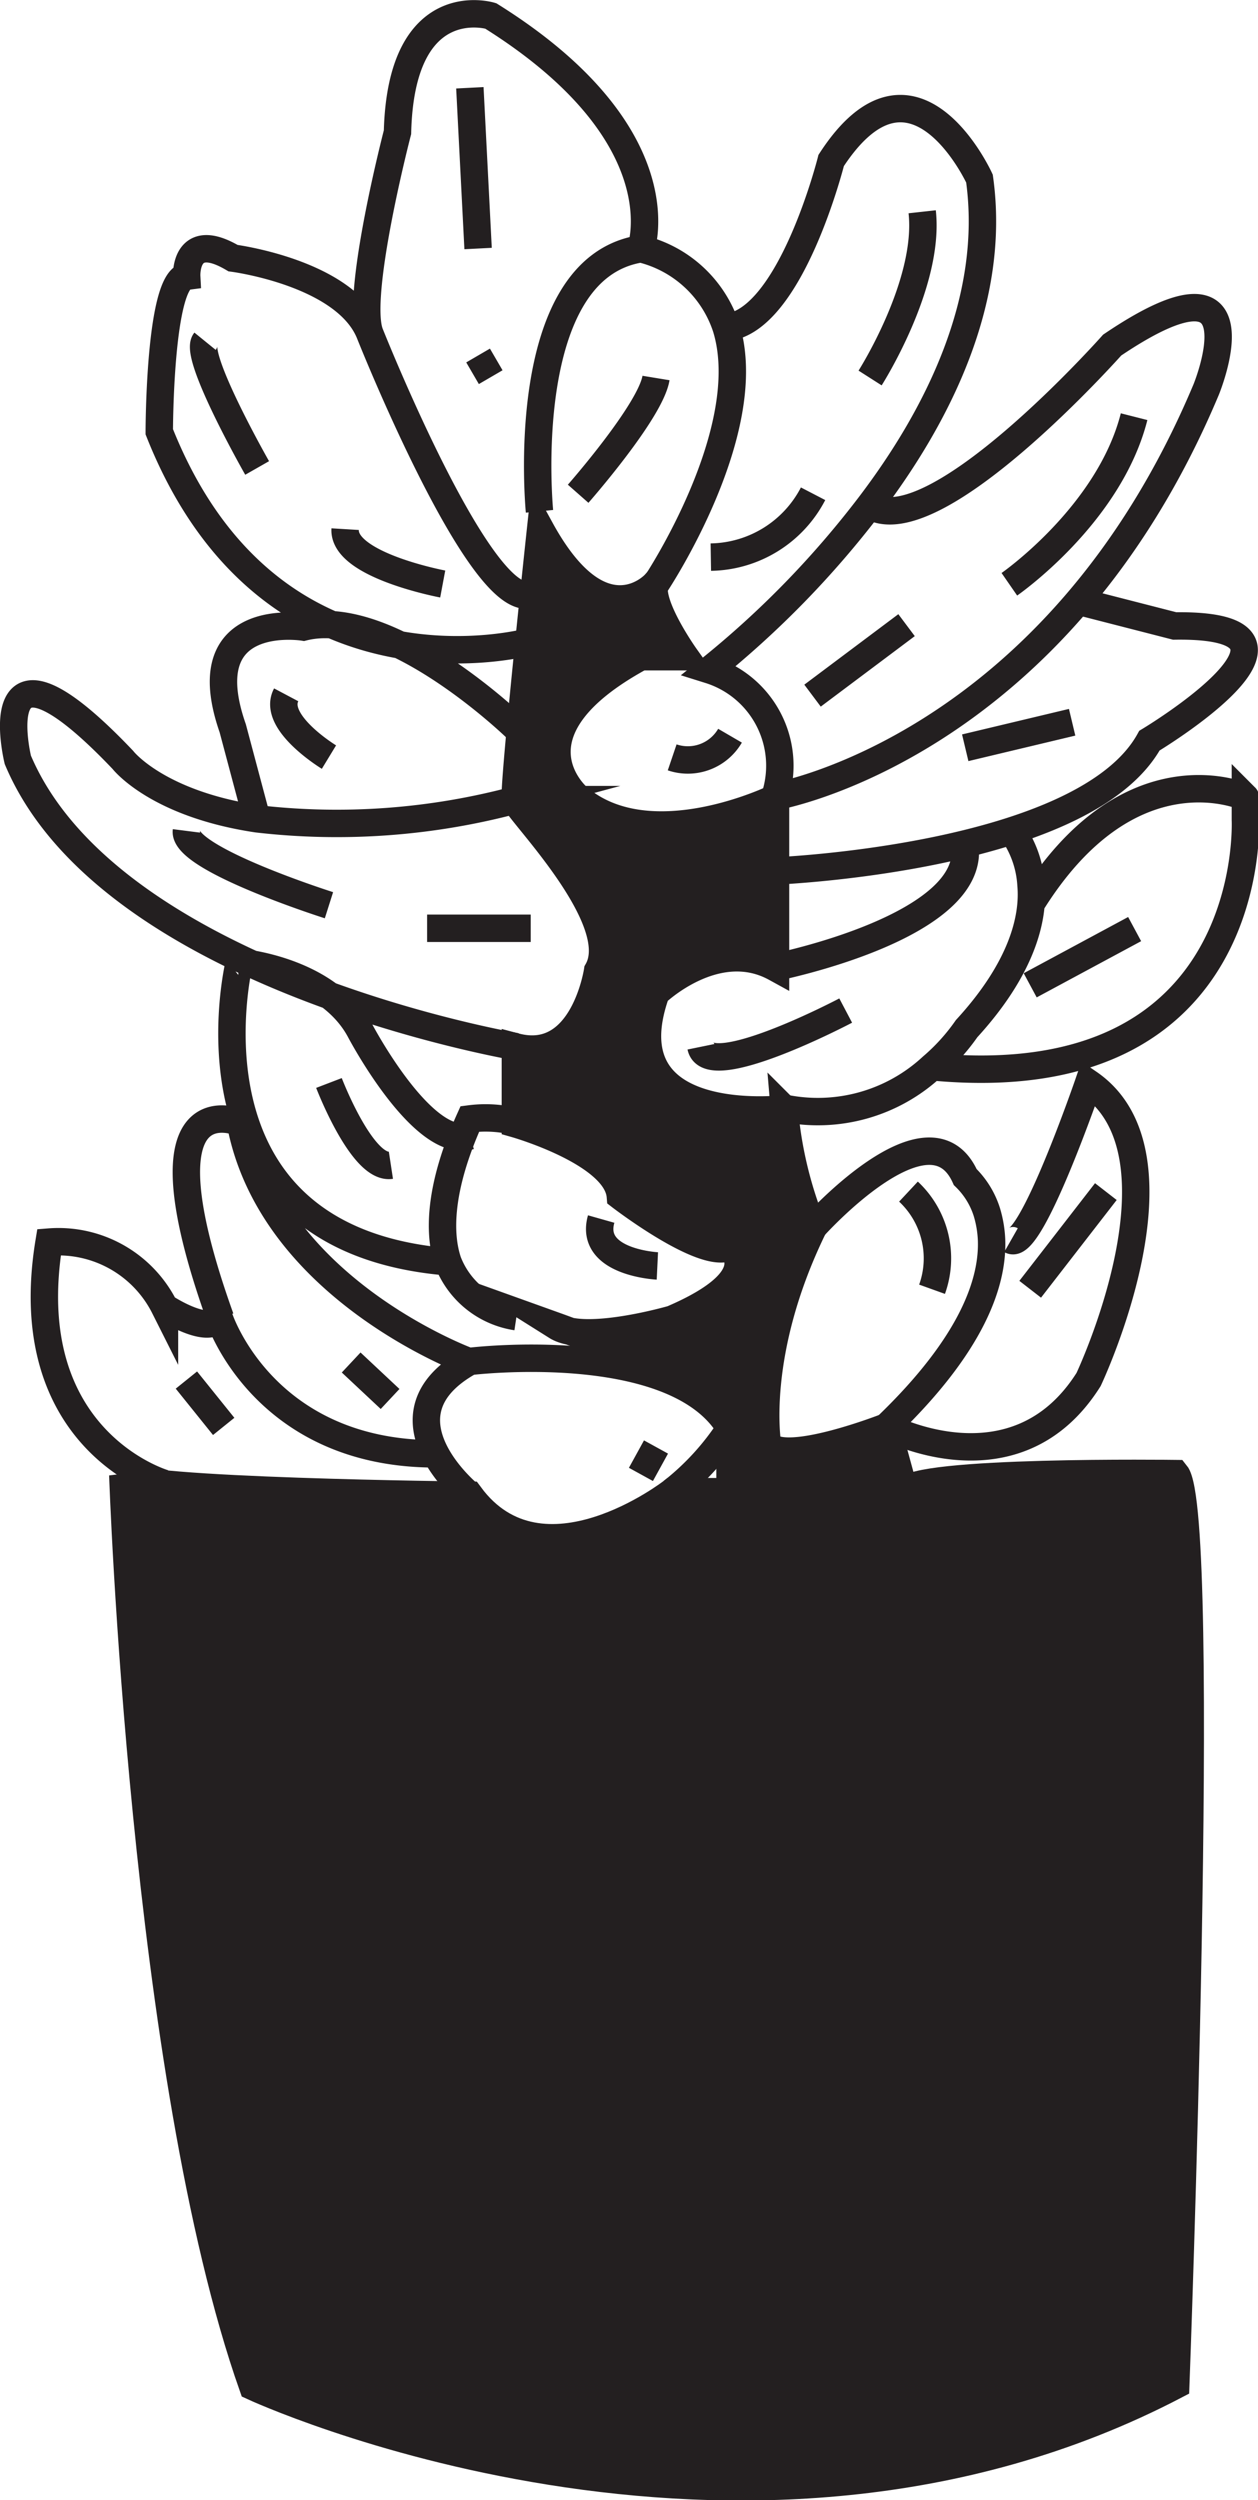 <svg id="plant8_SVG" xmlns="http://www.w3.org/2000/svg" viewBox="0 0 45.89 91.14">
  <defs>
    <style>

      .cls-1{fill:#231f20;}
      .cls-1,
      .cls-2{stroke:#231f20;stroke-miterlimit:10;}
      .cls-2{fill:none;}

      #plant8_leaves
      {
      	cursor: pointer;
      }

      #plant8_leaves:hover
      {
      	fill: #73b36d !important;
      }

      #plant8_leaves
      {
      	cursor: pointer;
      }

      #plant8_branch:hover
      {
      	fill: #73b36d !important;
      }

      #plant8_branch
      {
      	cursor: pointer;
      }

      #plant8_pot:hover
      {
      	fill: #4a3823 !important;
      }

    </style>
  </defs>
  <path id="plant8_pot" class="cls-1" d="M17.14,54.51c2.63,3.56,7.38-.13,7.38-.13H33c.26-.79,9.89-.66,9.89-.66,1.19,1.45,0,33.23,0,33.23C27,95.26,9.22,87,9.22,87c-4-11.34-4.74-33.23-4.74-33.23C4.61,54.38,17.14,54.51,17.14,54.51Z"/>
  <path id="plant8_branch" class="cls-1" d="M26.63,53.71V51.35c0-.73-6.33-3-6.33-3,1.05.66,4.22-.26,4.22-.26,3.57-1.53,2.11-2.64,2.11-2.64-.92.53-4-1.84-4-1.84-.13-1.59-3.83-2.64-3.83-2.64V38.16c2.49.66,3-2.77,3-2.77,1.06-1.85-2.9-5.8-3-6.2s.92-9.89.92-9.89c2.24,4.09,4.16,2,4.16,2-.2.79,1.12,2.64,1.12,2.64H23.38c-5.1,2.77-2.29,5.14-2.29,5.14,2.64,2.24,7.2,0,7.2,0v6.2c-2.17-1.19-4.36.92-4.36.92-1.78,5,4.68,4.22,4.68,4.22a14.77,14.77,0,0,0,1.05,4.35C27.42,49.37,28,52.66,28,52.66c.66.8,4.35-.65,4.35-.65L33,54.38Z"/>
  <path id="plant8_leaves" class="cls-2" d="M17.14,54.51s-3.57-2.9,0-4.88c0,0,7.51-.92,9.49,2.44a9.55,9.55,0,0,1-2.11,2.31M15.88,53C9.61,53,8,48.05,8,48.05c-.4.66-2-.4-2-.4a4.33,4.33,0,0,0-4.21-2.37c-1.19,7.25,4.21,8.8,4.21,8.8m11.09-4.45S9.91,47,8.77,40.93c0,0-3.9-1.72-.73,7.12m11.64-6.84a4.47,4.47,0,0,0-2.54-.42C16,43.32,16,45,16.34,46a3.19,3.19,0,0,0,2.5,2m-1.7-6.59c-1.71.52-4-3.83-4-3.83-1.19-2.24-4.41-2.5-4.41-2.5S6.25,45.17,16.34,46m2.51-16.85a25.25,25.25,0,0,1-9.47.7c-3.67-.55-4.9-2.15-4.9-2.15-5.15-5.41-3.83,0-3.83,0C4,35.65,18.84,38.16,18.84,38.16m0-11.61s-4.61-4.48-7.77-3.69c0,0-4.1-.66-2.58,3.69l.89,3.34m9.95-8.21c-1.86.47-5.83-9.5-5.83-9.5-.87-2.24-5-2.77-5-2.77-1.78-1.05-1.69.66-1.69.66-1,.13-1,5.67-1,5.67C9.88,26,19.33,23.39,19.33,23.39m.35-4.75s-.87-8.86,3.7-9.57c0,0,1.48-4.14-5.48-8.49,0,0-3.27-1-3.4,4.24,0,0-1.56,6-1,7.36m10.43,9.1s3.72-5.58,2.56-9.34a4.35,4.35,0,0,0-3.11-2.87m3.11,2.87c2.36-.23,3.83-6.09,3.83-6.09,3-4.61,5.41.66,5.41.66.62,4.42-1.53,8.66-4,11.91a34.53,34.53,0,0,1-5.85,6,3.66,3.66,0,0,1,2.39,4.62S38.5,27.3,44,14.2c0,0,2.24-5.45-3.43-1.62,0,0-6.52,7.34-8.86,5.84M28.29,31.75S39.55,31.3,41.93,27c0,0,7.12-4.27.92-4.18l-3.47-.89M28.29,35.26s7.41-1.48,6.9-4.5M28.61,40.4A6.13,6.13,0,0,0,34,38.89a7.35,7.35,0,0,0,1.26-1.39c2-2.18,2.46-4,2.35-5.24a3.74,3.74,0,0,0-.72-2M34,38.89c11.93,1.13,11.43-9,11.43-9v-.83S41.2,27.12,37.58,33M29.66,44.75S33.9,40,35.21,42.91A3.06,3.06,0,0,1,36,44.19a4.08,4.08,0,0,1,.17,1c.06,1.52-.67,3.79-3.83,6.82,0,0,4.71,2.5,7.37-1.72,0,0,3.87-8.17,0-10.81,0,0-2.11,6.14-2.83,5.73M37.58,47l2.76-3.56M34,47a3.33,3.33,0,0,0-.86-3.56m-11.21,1c-.45,1.59,2.05,1.71,2.05,1.71M12.81,49.67,14.23,51M6.8,50.31,8.16,52M12,39.48s1.21,3.16,2.26,3m1.32-8.64h3.78M6.8,30.29C6.67,31.31,12,33,12,33m-1.56-7.67c-.53,1,1.56,2.27,1.56,2.27m.59-8.31c-.08,1.32,3.56,2,3.56,2M7.48,12.44c-.43.53,1.9,4.62,1.9,4.62m8.06-8-.3-5.86m.3,9.76.46.79M21.09,18s2.64-3,2.84-4.22m2,6.53A4.28,4.28,0,0,0,29.66,18m2.08-4.22s2.19-3.43,1.9-6.06m-4,17.64,3.43-2.57m3.75-1.49s3.64-2.52,4.55-6.11M24.52,27.61a1.78,1.78,0,0,0,2.11-.79m8.58.44,3.9-.93M25.57,38.16c.27,1.32,5.28-1.32,5.28-1.32m6.73-.92,3.81-2.05M23.93,52.75l-.55,1"/>
</svg>
